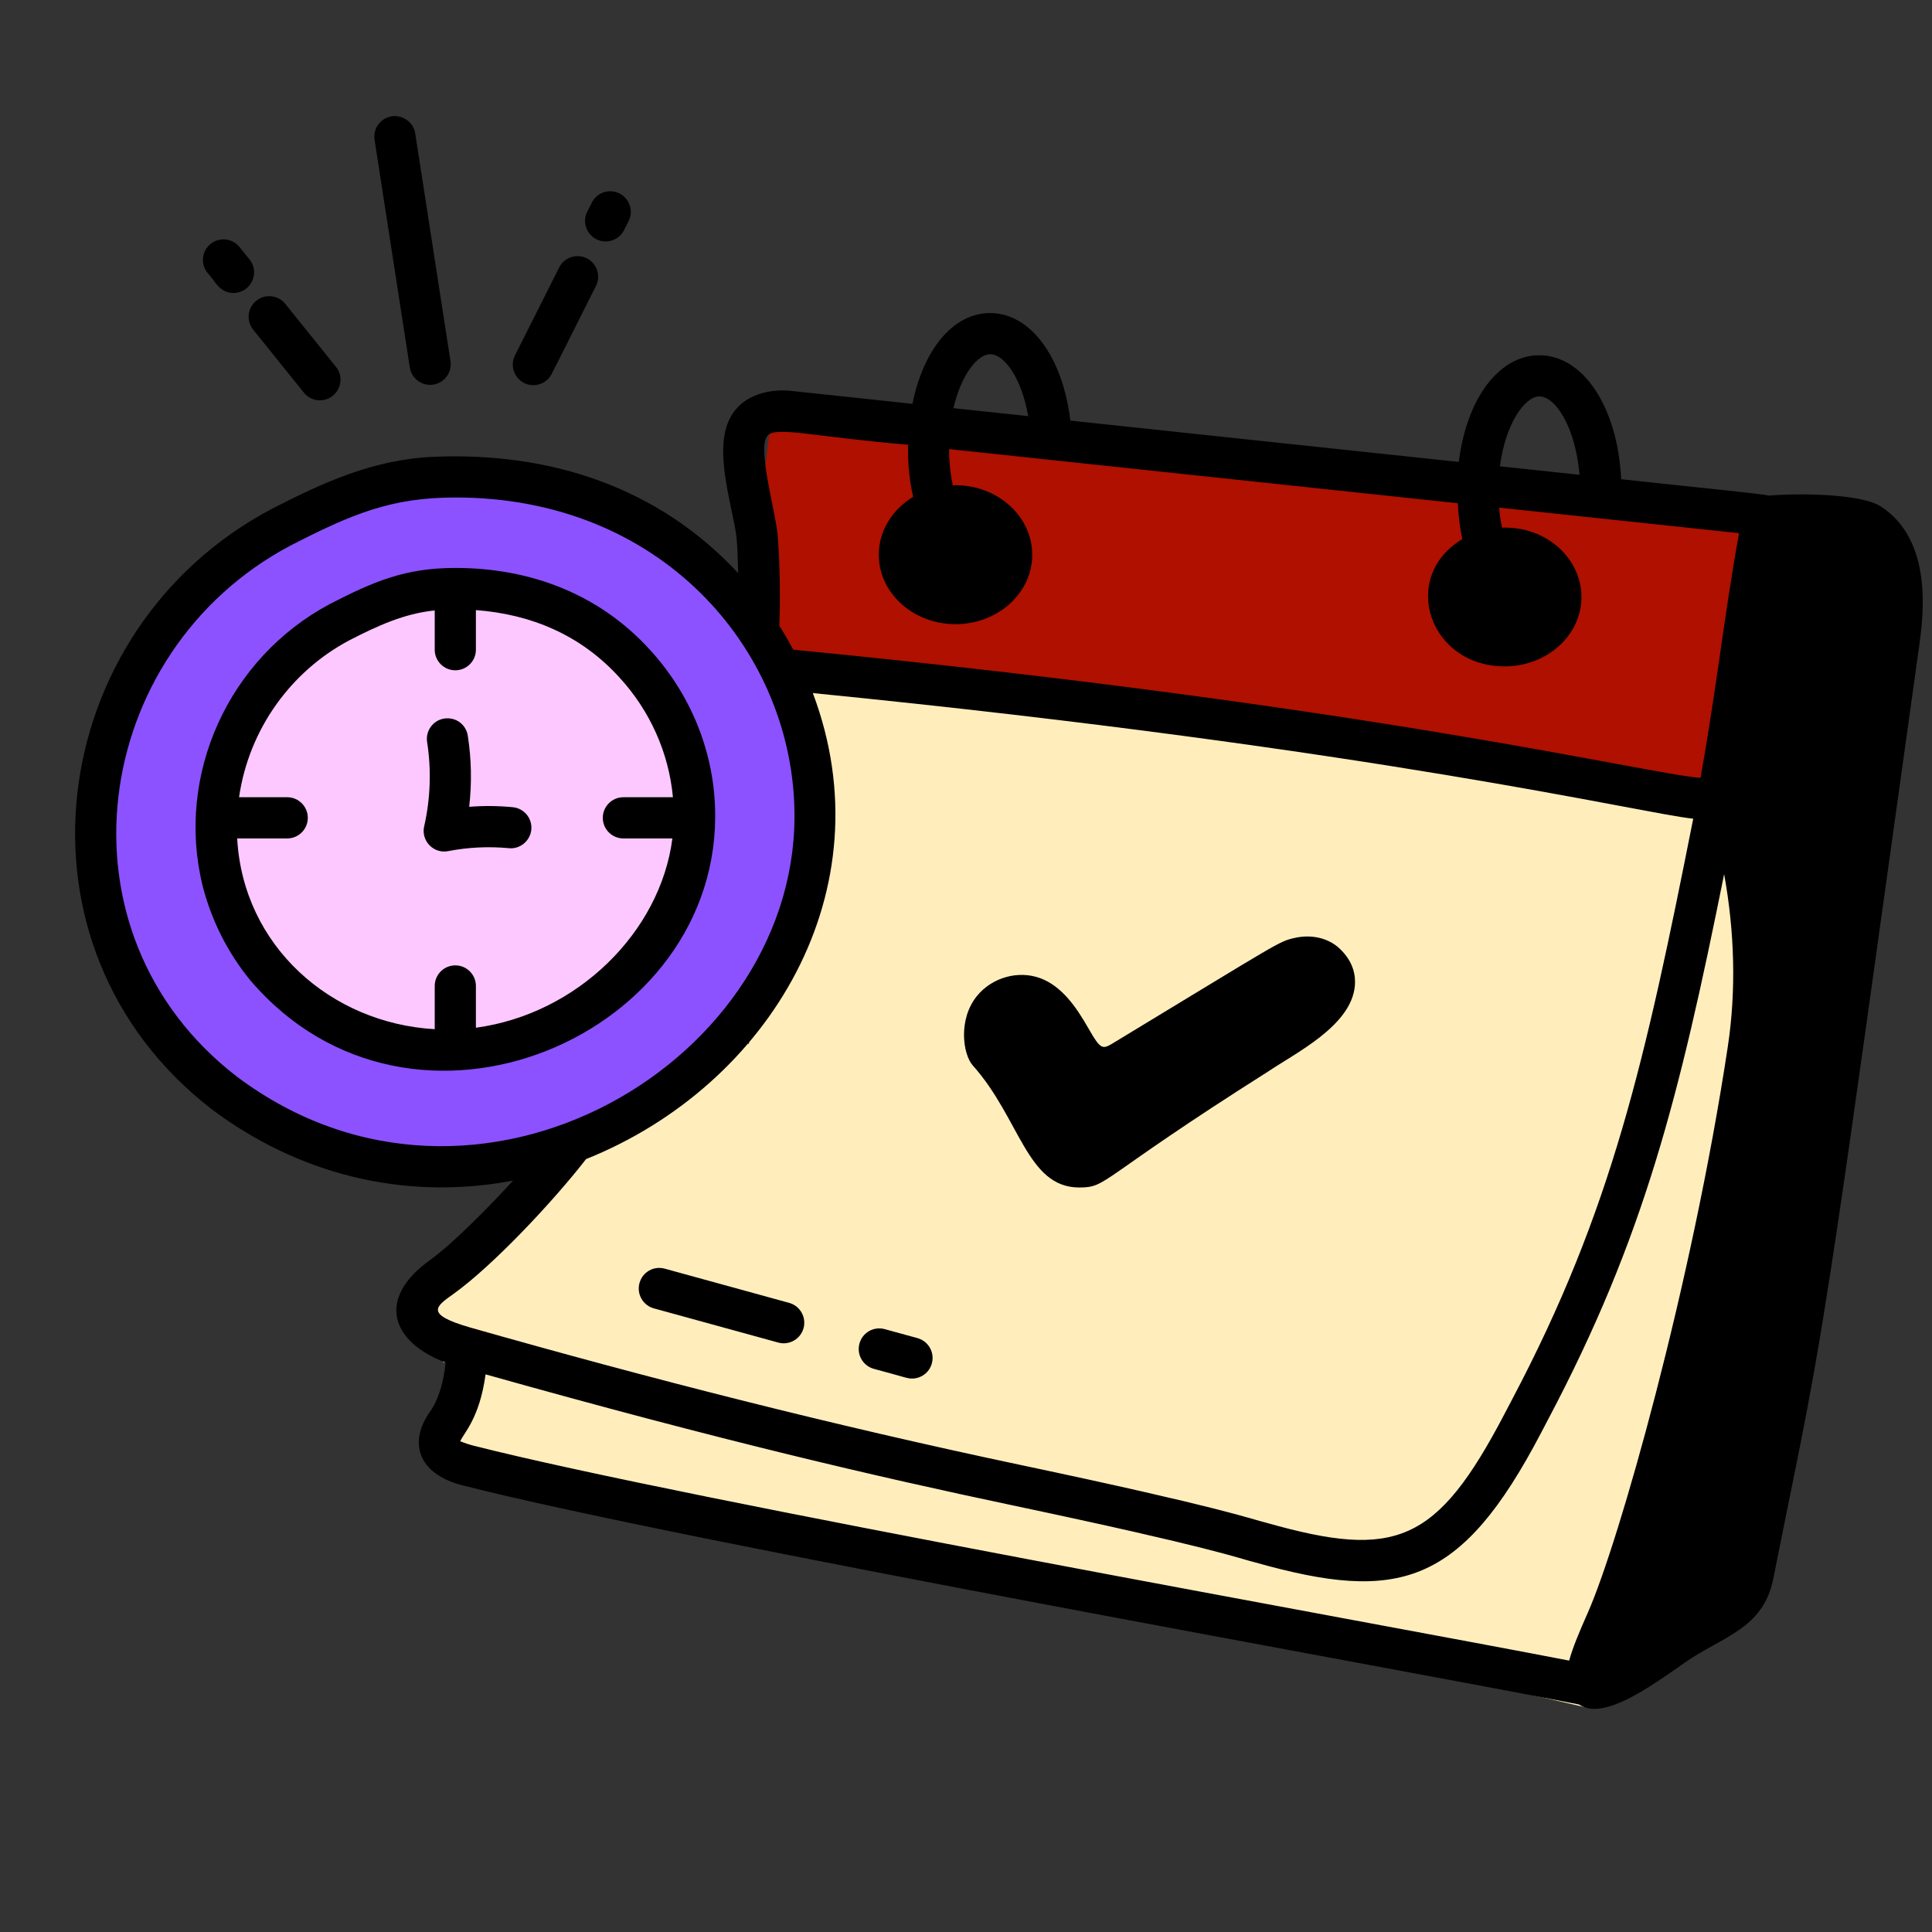 <svg xmlns="http://www.w3.org/2000/svg" xmlns:xlink="http://www.w3.org/1999/xlink" width="1000" zoomAndPan="magnify" viewBox="0 0 750 750" height="1000" preserveAspectRatio="xMidYMid meet" version="1.0"><rect x="0" y="0" width="750" height="750" fill="#333333" stroke="none"/><defs><clipPath id="224eb68fde"><path d="M 268 193 L 707 193 L 707 638 L 268 638 Z M 268 193 " clip-rule="nonzero"/></clipPath><clipPath id="30bea56ceb"><path d="M 315.871 193.938 L 706.258 240.402 L 658.957 637.828 L 268.57 591.367 Z M 315.871 193.938 " clip-rule="nonzero"/></clipPath><clipPath id="3ec85ca25e"><path d="M 0.559 0.922 L 438.32 0.922 L 438.32 444.922 L 0.559 444.922 Z M 0.559 0.922 " clip-rule="nonzero"/></clipPath><clipPath id="2058012ca7"><path d="M 47.871 0.938 L 438.258 47.402 L 390.957 444.828 L 0.57 398.367 Z M 47.871 0.938 " clip-rule="nonzero"/></clipPath><clipPath id="8a7dc4d223"><rect x="0" width="439" y="0" height="445"/></clipPath><clipPath id="9c0d6f152e"><path d="M 171 484 L 627 484 L 627 583 L 171 583 Z M 171 484 " clip-rule="nonzero"/></clipPath><clipPath id="3e97d18965"><path d="M 177.191 484.852 L 626.289 538.301 L 621.062 582.215 L 171.965 528.766 Z M 177.191 484.852 " clip-rule="nonzero"/></clipPath><clipPath id="8bb8915394"><path d="M 0.84 0.801 L 455.398 0.801 L 455.398 98.238 L 0.84 98.238 Z M 0.84 0.801 " clip-rule="nonzero"/></clipPath><clipPath id="4385459970"><path d="M 6.191 0.852 L 455.289 54.301 L 450.062 98.215 L 0.965 44.766 Z M 6.191 0.852 " clip-rule="nonzero"/></clipPath><clipPath id="91828fe2df"><rect x="0" width="456" y="0" height="99"/></clipPath><clipPath id="3c1541bc4c"><path d="M 163 443 L 287 443 L 287 567 L 163 567 Z M 163 443 " clip-rule="nonzero"/></clipPath><clipPath id="b617aa572e"><path d="M 228.418 443.766 L 286.324 498.684 L 221.59 566.938 L 163.684 512.02 Z M 228.418 443.766 " clip-rule="nonzero"/></clipPath><clipPath id="98ba568384"><path d="M 0.68 0.762 L 123.559 0.762 L 123.559 124 L 0.68 124 Z M 0.68 0.762 " clip-rule="nonzero"/></clipPath><clipPath id="a5c6c9de18"><path d="M 65.418 0.766 L 123.324 55.684 L 58.59 123.938 L 0.684 69.02 Z M 65.418 0.766 " clip-rule="nonzero"/></clipPath><clipPath id="e8c5ceb0bc"><rect x="0" width="124" y="0" height="124"/></clipPath><clipPath id="ad607526b4"><path d="M 174 509 L 628 509 L 628 663 L 174 663 Z M 174 509 " clip-rule="nonzero"/></clipPath><clipPath id="e6b955faea"><path d="M 186.68 509.703 L 627.309 611.641 L 615.48 662.781 L 174.848 560.844 Z M 186.68 509.703 " clip-rule="nonzero"/></clipPath><clipPath id="25c83335da"><path d="M 0.719 0.52 L 453.359 0.52 L 453.359 153.879 L 0.719 153.879 Z M 0.719 0.52 " clip-rule="nonzero"/></clipPath><clipPath id="1685d87e78"><path d="M 12.68 0.703 L 453.309 102.641 L 441.48 153.781 L 0.848 51.844 Z M 12.68 0.703 " clip-rule="nonzero"/></clipPath><clipPath id="ff288151e8"><rect x="0" width="454" y="0" height="154"/></clipPath><clipPath id="e1a263992e"><path d="M 207 387 L 330 387 L 330 511 L 207 511 Z M 207 387 " clip-rule="nonzero"/></clipPath><clipPath id="45a1214af4"><path d="M 271.984 387.645 L 329.891 442.562 L 265.156 510.816 L 207.25 455.898 Z M 271.984 387.645 " clip-rule="nonzero"/></clipPath><clipPath id="dd27b0b23f"><path d="M 0.121 0.602 L 123 0.602 L 123 123.961 L 0.121 123.961 Z M 0.121 0.602 " clip-rule="nonzero"/></clipPath><clipPath id="3fe652f665"><path d="M 64.984 0.645 L 122.891 55.562 L 58.156 123.816 L 0.25 68.898 Z M 64.984 0.645 " clip-rule="nonzero"/></clipPath><clipPath id="60787f80b9"><rect x="0" width="123" y="0" height="124"/></clipPath><clipPath id="924067c984"><path d="M 32.613 186.949 L 317.434 186.949 L 317.434 449.23 L 32.613 449.23 Z M 32.613 186.949 " clip-rule="nonzero"/></clipPath><clipPath id="202f3d49b5"><path d="M 174.848 186.949 C 96.297 186.949 32.613 245.664 32.613 318.09 C 32.613 390.516 96.297 449.23 174.848 449.23 C 253.402 449.23 317.082 390.516 317.082 318.09 C 317.082 245.664 253.402 186.949 174.848 186.949 Z M 174.848 186.949 " clip-rule="nonzero"/></clipPath><clipPath id="a43f07f93a"><path d="M 0.613 0.949 L 285.281 0.949 L 285.281 263.23 L 0.613 263.23 Z M 0.613 0.949 " clip-rule="nonzero"/></clipPath><clipPath id="3da965159c"><path d="M 142.848 0.949 C 64.297 0.949 0.613 59.664 0.613 132.09 C 0.613 204.516 64.297 263.23 142.848 263.23 C 221.402 263.23 285.082 204.516 285.082 132.09 C 285.082 59.664 221.402 0.949 142.848 0.949 Z M 142.848 0.949 " clip-rule="nonzero"/></clipPath><clipPath id="b5a391d0b5"><rect x="0" width="286" y="0" height="264"/></clipPath><clipPath id="871a902713"><path d="M 84.824 229.727 L 268.816 229.727 L 268.816 404.176 L 84.824 404.176 Z M 84.824 229.727 " clip-rule="nonzero"/></clipPath><clipPath id="ba092962ff"><path d="M 176.699 229.727 C 125.957 229.727 84.824 268.777 84.824 316.953 C 84.824 365.125 125.957 404.176 176.699 404.176 C 227.438 404.176 268.57 365.125 268.57 316.953 C 268.57 268.777 227.438 229.727 176.699 229.727 Z M 176.699 229.727 " clip-rule="nonzero"/></clipPath><clipPath id="739110ad18"><path d="M 0.824 0.727 L 184.801 0.727 L 184.801 175.176 L 0.824 175.176 Z M 0.824 0.727 " clip-rule="nonzero"/></clipPath><clipPath id="d02b0390b3"><path d="M 92.699 0.727 C 41.957 0.727 0.824 39.777 0.824 87.953 C 0.824 136.125 41.957 175.176 92.699 175.176 C 143.438 175.176 184.57 136.125 184.57 87.953 C 184.57 39.777 143.438 0.727 92.699 0.727 Z M 92.699 0.727 " clip-rule="nonzero"/></clipPath><clipPath id="0df135ec4a"><rect x="0" width="185" y="0" height="176"/></clipPath><clipPath id="68389115c0"><path d="M 290 158 L 686 158 L 686 282 L 290 282 Z M 290 158 " clip-rule="nonzero"/></clipPath><clipPath id="49c9ab4992"><path d="M 299.828 158.23 L 685.258 204.102 L 676.102 281.02 L 290.672 235.145 Z M 299.828 158.23 " clip-rule="nonzero"/></clipPath><clipPath id="4d14b43176"><path d="M 0.641 0.16 L 395.441 0.16 L 395.441 123.039 L 0.641 123.039 Z M 0.641 0.16 " clip-rule="nonzero"/></clipPath><clipPath id="5c67b21df7"><path d="M 9.828 0.23 L 395.258 46.102 L 386.102 123.02 L 0.672 77.145 Z M 9.828 0.23 " clip-rule="nonzero"/></clipPath><clipPath id="01aaaaf140"><rect x="0" width="396" y="0" height="124"/></clipPath><clipPath id="4d58c05ce4"><path d="M 299 182 L 695 182 L 695 306 L 299 306 Z M 299 182 " clip-rule="nonzero"/></clipPath><clipPath id="5f6cd8637f"><path d="M 308.828 182.527 L 694.258 228.402 L 685.102 305.32 L 299.672 259.445 Z M 308.828 182.527 " clip-rule="nonzero"/></clipPath><clipPath id="b470c92d29"><path d="M 0.52 0.398 L 395.32 0.398 L 395.32 123.52 L 0.52 123.52 Z M 0.52 0.398 " clip-rule="nonzero"/></clipPath><clipPath id="1b694ca170"><path d="M 9.828 0.527 L 395.258 46.402 L 386.102 123.32 L 0.672 77.445 Z M 9.828 0.527 " clip-rule="nonzero"/></clipPath><clipPath id="199fd19e9c"><rect x="0" width="396" y="0" height="124"/></clipPath></defs><g clip-path="url(#224eb68fde)"><g clip-path="url(#30bea56ceb)"><g transform="matrix(1, 0, 0, 1, 268, 193)"><g clip-path="url(#8a7dc4d223)"><g clip-path="url(#3ec85ca25e)"><g clip-path="url(#2058012ca7)"><path fill="#ffeebc" d="M 47.871 0.938 L 438.258 47.402 L 390.887 445.414 L 0.5 398.949 Z M 47.871 0.938 " fill-opacity="1" fill-rule="nonzero"/></g></g></g></g></g></g><g clip-path="url(#9c0d6f152e)"><g clip-path="url(#3e97d18965)"><g transform="matrix(1, 0, 0, 1, 171, 484)"><g clip-path="url(#91828fe2df)"><g clip-path="url(#8bb8915394)"><g clip-path="url(#4385459970)"><path fill="#ffeebc" d="M 6.191 0.852 L 455.277 54.301 L 450.051 98.215 L 0.965 44.766 Z M 6.191 0.852 " fill-opacity="1" fill-rule="nonzero"/></g></g></g></g></g></g><g clip-path="url(#3c1541bc4c)"><g clip-path="url(#b617aa572e)"><g transform="matrix(1, 0, 0, 1, 163, 443)"><g clip-path="url(#e8c5ceb0bc)"><g clip-path="url(#98ba568384)"><g clip-path="url(#a5c6c9de18)"><path fill="#ffeebc" d="M 65.418 0.766 L 123.324 55.684 L 58.535 123.996 L 0.633 69.074 Z M 65.418 0.766 " fill-opacity="1" fill-rule="nonzero"/></g></g></g></g></g></g><g clip-path="url(#ad607526b4)"><g clip-path="url(#e6b955faea)"><g transform="matrix(1, 0, 0, 1, 174, 509)"><g clip-path="url(#ff288151e8)"><g clip-path="url(#25c83335da)"><g clip-path="url(#1685d87e78)"><path fill="#ffeebc" d="M 12.68 0.703 L 453.367 102.656 L 441.535 153.797 L 0.848 51.844 Z M 12.68 0.703 " fill-opacity="1" fill-rule="nonzero"/></g></g></g></g></g></g><g clip-path="url(#e1a263992e)"><g clip-path="url(#45a1214af4)"><g transform="matrix(1, 0, 0, 1, 207, 387)"><g clip-path="url(#60787f80b9)"><g clip-path="url(#dd27b0b23f)"><g clip-path="url(#3fe652f665)"><path fill="#ffeebc" d="M 64.984 0.645 L 122.891 55.562 L 58.102 123.871 L 0.195 68.953 Z M 64.984 0.645 " fill-opacity="1" fill-rule="nonzero"/></g></g></g></g></g></g><g clip-path="url(#924067c984)"><g clip-path="url(#202f3d49b5)"><g transform="matrix(1, 0, 0, 1, 32, 186)"><g clip-path="url(#b5a391d0b5)"><g clip-path="url(#a43f07f93a)"><g clip-path="url(#3da965159c)"><path fill="#8c52ff" d="M 0.613 0.949 L 285.434 0.949 L 285.434 263.23 L 0.613 263.23 Z M 0.613 0.949 " fill-opacity="1" fill-rule="nonzero"/></g></g></g></g></g></g><g clip-path="url(#871a902713)"><g clip-path="url(#ba092962ff)"><g transform="matrix(1, 0, 0, 1, 84, 229)"><g clip-path="url(#0df135ec4a)"><g clip-path="url(#739110ad18)"><g clip-path="url(#d02b0390b3)"><path fill="#fcc8ff" d="M 0.824 0.727 L 184.816 0.727 L 184.816 175.176 L 0.824 175.176 Z M 0.824 0.727 " fill-opacity="1" fill-rule="nonzero"/></g></g></g></g></g></g><g clip-path="url(#68389115c0)"><g clip-path="url(#49c9ab4992)"><g transform="matrix(1, 0, 0, 1, 290, 158)"><g clip-path="url(#01aaaaf140)"><g clip-path="url(#4d14b43176)"><g clip-path="url(#5c67b21df7)"><path fill="#af1000" d="M 9.828 0.23 L 395.312 46.109 L 386.156 123.023 L 0.672 77.145 Z M 9.828 0.23 " fill-opacity="1" fill-rule="nonzero"/></g></g></g></g></g></g><g clip-path="url(#4d58c05ce4)"><g clip-path="url(#5f6cd8637f)"><g transform="matrix(1, 0, 0, 1, 299, 182)"><g clip-path="url(#199fd19e9c)"><g clip-path="url(#b470c92d29)"><g clip-path="url(#1b694ca170)"><path fill="#af1000" d="M 9.828 0.527 L 395.312 46.406 L 386.156 123.324 L 0.672 77.445 Z M 9.828 0.527 " fill-opacity="1" fill-rule="nonzero"/></g></g></g></g></g></g><path fill="#000000" d="M 377.656 413.633 C 395.965 434.137 398.594 460.824 418.773 460.98 C 418.836 460.98 418.887 460.98 418.949 460.98 C 430.113 460.98 425.648 458.133 492.211 416.008 C 503.086 408.672 524.539 398.227 525.953 382.727 C 526.305 378.961 525.547 373.379 519.988 368.191 L 519.988 368.184 C 515.621 364.102 509.047 362.602 502.438 364.133 C 496.246 365.586 497.316 365.43 433.254 404.234 C 427.934 407.465 427.648 408.141 422.402 399 C 417.852 391.004 412.172 382.758 403.707 379.688 C 395.23 376.625 385.199 379.434 379.344 386.527 C 371.805 395.699 373.801 409.359 377.656 413.633 Z M 377.656 413.633 " fill-opacity="1" fill-rule="nonzero"/><path fill="#000000" d="M 339.215 531.379 C 351.793 534.742 352.16 535.156 354.039 535.156 C 357.559 535.156 360.773 532.832 361.738 529.289 C 362.914 525.031 360.418 520.629 356.164 519.457 L 343.461 515.969 C 339.184 514.793 334.805 517.305 333.641 521.551 C 332.465 525.809 334.961 530.207 339.215 531.379 Z M 339.215 531.379 " fill-opacity="1" fill-rule="nonzero"/><path fill="#000000" d="M 253.832 507.914 L 302.117 521.18 C 306.262 522.34 310.742 519.926 311.938 515.594 C 313.102 511.336 310.594 506.938 306.34 505.77 L 258.078 492.5 C 253.727 491.297 249.41 493.836 248.246 498.09 C 247.078 502.344 249.578 506.742 253.832 507.914 Z M 253.832 507.914 " fill-opacity="1" fill-rule="nonzero"/><path fill="#000000" d="M 82.367 430.734 C 114.832 455.078 155.75 466.52 199.176 458.309 C 191.203 467.031 176.445 482.312 166.805 489.254 C 145.855 504.332 152.062 521.043 172.969 528.938 C 172.344 536.328 170.156 543.5 166.98 547.949 C 158.621 559.605 161.844 572.109 179.613 576.629 C 265.738 598.57 550.469 649.238 612.965 661.68 C 614.723 662.805 616.707 663.379 618.918 663.379 C 628.492 663.379 641.777 654.039 653.895 645.527 C 668.641 635.148 684.504 632.543 688.414 612.715 C 703.414 537.453 705.125 536.543 724.621 396.977 L 744.98 251.082 C 746.551 239.828 750.723 209.934 730.156 196.617 C 722.16 191.441 697.137 191.484 686.605 192.391 C 683.863 191.637 658.887 189.277 629.34 186.031 C 627.988 158.125 614.695 137.91 597.559 137.91 C 581.695 137.91 569.254 155.082 566.309 179.324 L 415.508 163.281 C 412.578 138.762 400.145 121.531 384.355 121.531 C 369.902 121.531 358.402 135.887 354.223 156.758 L 306.641 151.695 C 298.578 150.977 291.023 153.305 286.637 157.848 C 277.457 167.02 280.965 183.734 284.055 198.477 C 286.156 208.586 286.129 208.047 286.574 222.512 C 255.633 189.156 213.816 175.457 168.543 177.316 C 144.781 178.312 125.137 187.469 105.359 197.625 C 17.312 244.203 0.199 367.496 82.367 430.734 Z M 176.137 502.227 C 191.371 491.293 214.73 466.422 227.508 449.961 C 298.863 421.355 344.348 345.445 315.539 269.051 C 535.754 290.969 636.797 315.648 657.305 317.824 C 638.676 411.766 625.801 469.785 586.926 543.395 L 584.172 548.648 C 557.695 599.355 541.637 605.266 491.828 591.203 C 485.137 589.555 475.191 585.375 396.188 568.695 C 322.613 553.152 251.902 535.062 182.641 515.367 C 164.383 510.113 169.391 507.078 176.137 502.227 Z M 183.555 561.137 C 180.496 560.363 179.102 559.562 178.664 559.531 C 179.797 556.547 186.172 550.773 188.496 533.527 C 280.148 559.297 339.637 573.09 392.887 584.336 C 472.184 601.074 480.445 604.855 487.488 606.59 C 542.797 622.172 567.082 615.883 598.34 556.051 L 601.055 550.871 C 638.316 480.332 651.91 425.82 669.309 339.336 C 673.418 362 673.988 384.719 670.738 406.258 C 656.797 498.609 628.484 598.742 616.348 626.133 C 613.094 633.469 610.551 639.535 609.141 644.641 C 534.113 630.086 266.273 582.211 183.555 561.137 Z M 597.559 153.898 C 604.047 153.898 611.668 166.281 613.168 184.312 L 582.27 181.023 C 584.449 164.246 592.039 153.898 597.559 153.898 Z M 384.355 137.516 C 390.043 137.516 396.602 147.059 399.156 161.539 L 370.129 158.449 C 373.145 145.352 379.547 137.516 384.355 137.516 Z M 298.027 169.055 C 301.531 165.426 315.676 169.543 352.512 172.648 C 352.41 179.102 352.758 185.02 354.488 192.879 C 346.461 197.723 341.148 205.992 341.148 215.375 C 341.148 230.227 354.508 242.305 370.926 242.305 C 387.352 242.305 400.711 230.227 400.711 215.375 C 400.711 200.477 387.352 188.355 370.926 188.355 C 370.562 188.355 370.223 188.441 369.863 188.453 C 368.984 184.23 368.438 179.52 368.422 174.344 L 565.914 195.355 C 566.168 200.242 566.734 204.914 567.691 209.262 C 543.125 224.09 554.809 258.688 584.129 258.688 C 600.555 258.688 613.914 246.605 613.914 231.754 C 613.914 217.082 600.707 204.266 583.066 204.836 C 582.562 202.418 582.199 199.809 581.957 197.062 L 675.09 206.973 C 672.102 223.477 669.699 240.145 667.371 256.348 C 665.219 271.238 662.871 286.57 660.156 301.98 C 639.105 300.371 534.047 274.223 307.941 252.211 C 306.246 249.062 304.48 245.949 302.539 242.926 C 302.938 231.785 302.785 220.262 301.961 208.57 C 301.324 199.102 293.621 173.461 298.027 169.055 Z M 112.746 211.801 C 136.906 199.395 151.984 193.121 176.875 193.121 C 256.715 193.121 306.305 251.727 308.348 312.695 C 308.348 312.699 308.348 312.707 308.348 312.711 C 311.922 411.441 184.859 487.66 92.035 418.004 C 19.082 361.875 35.238 252.805 112.746 211.801 Z M 112.746 211.801 " fill-opacity="1" fill-rule="nonzero"/><path fill="#000000" d="M 96.996 380.355 C 159.91 454.473 280.738 402.156 277.574 313.414 C 276.805 290.879 267.805 269.125 252.25 252.199 C 232.691 230.676 205.957 220.469 176.75 220.469 C 157.273 220.469 144.98 225.742 128 234.508 C 88.691 255.461 68.148 300.793 78.621 343.719 C 81.984 357.043 88.297 369.668 96.996 380.355 Z M 135.418 248.668 C 146.613 242.887 156.992 238.16 168.762 236.973 L 168.762 252.215 C 168.762 256.629 172.34 260.207 176.75 260.207 C 181.16 260.207 184.742 256.629 184.742 252.215 L 184.742 236.836 C 195.551 237.652 205.664 240.078 214.859 244.258 C 224.516 248.621 233.117 254.91 240.453 262.98 C 252.414 276 259.648 292.375 261.234 309.488 L 241.992 309.488 C 237.582 309.488 234.004 313.07 234.004 317.48 C 234.004 321.895 237.582 325.477 241.992 325.477 L 261.023 325.477 C 256.34 361.887 224.055 393.652 184.742 398.965 L 184.742 382.75 C 184.742 378.336 181.16 374.758 176.75 374.758 C 172.34 374.758 168.762 378.336 168.762 382.75 L 168.762 399.531 C 128.438 397.227 94.355 367.234 92.074 325.477 L 111.5 325.477 C 115.91 325.477 119.488 321.895 119.488 317.48 C 119.488 313.07 115.91 309.488 111.5 309.488 L 92.797 309.488 C 96.664 282.844 113.129 260.551 135.418 248.668 Z M 135.418 248.668 " fill-opacity="1" fill-rule="nonzero"/><path fill="#000000" d="M 173.973 330.406 C 181.734 328.898 189.66 328.523 197.547 329.262 C 201.836 329.723 205.84 326.453 206.254 322.062 C 206.672 317.664 203.445 313.766 199.047 313.352 C 193.418 312.809 187.746 312.758 182.141 313.199 C 183.191 304.02 183.016 294.648 181.598 285.602 C 180.922 281.246 176.969 278.285 172.465 278.934 C 168.105 279.621 165.129 283.707 165.805 288.066 C 167.492 298.84 167.098 310.152 164.66 320.777 C 163.367 326.43 168.355 331.52 173.973 330.406 Z M 173.973 330.406 " fill-opacity="1" fill-rule="nonzero"/><path fill="#000000" d="M 92.992 95.914 C 90.211 92.461 85.199 91.934 81.754 94.684 C 78.32 97.445 77.77 102.477 80.527 105.918 C 83.371 108.77 85.012 113.73 90.641 113.73 C 97.289 113.73 101.102 105.961 96.852 100.711 Z M 92.992 95.914 " fill-opacity="1" fill-rule="nonzero"/><path fill="#000000" d="M 117.969 152.426 C 119.539 154.387 121.859 155.406 124.191 155.406 C 130.828 155.406 134.641 147.66 130.414 142.402 L 110.73 117.945 C 107.941 114.5 102.914 113.977 99.492 116.738 C 96.059 119.508 95.52 124.539 98.285 127.98 Z M 117.969 152.426 " fill-opacity="1" fill-rule="nonzero"/><path fill="#000000" d="M 152.082 45.145 C 147.715 45.82 144.727 49.906 145.406 54.266 L 159.086 142.637 C 159.766 147.004 163.848 149.98 168.199 149.312 C 172.57 148.637 175.555 144.551 174.879 140.191 L 161.195 51.82 C 160.52 47.461 156.359 44.516 152.082 45.145 Z M 152.082 45.145 " fill-opacity="1" fill-rule="nonzero"/><path fill="#000000" d="M 242.242 89.355 L 244.012 85.848 C 246.008 81.906 244.426 77.098 240.496 75.105 C 236.551 73.102 231.746 74.699 229.758 78.625 L 227.988 82.133 C 225.992 86.07 227.574 90.879 231.504 92.871 C 235.391 94.852 240.234 93.324 242.242 89.355 Z M 242.242 89.355 " fill-opacity="1" fill-rule="nonzero"/><path fill="#000000" d="M 227.801 100.281 C 223.891 98.297 219.062 99.887 217.074 103.824 L 199.918 137.949 C 197.23 143.285 201.152 149.527 207.047 149.527 C 209.98 149.527 212.789 147.914 214.195 145.117 L 231.348 111.016 C 233.336 107.07 231.746 102.262 227.801 100.281 Z M 227.801 100.281 " fill-opacity="1" fill-rule="nonzero"/></svg>